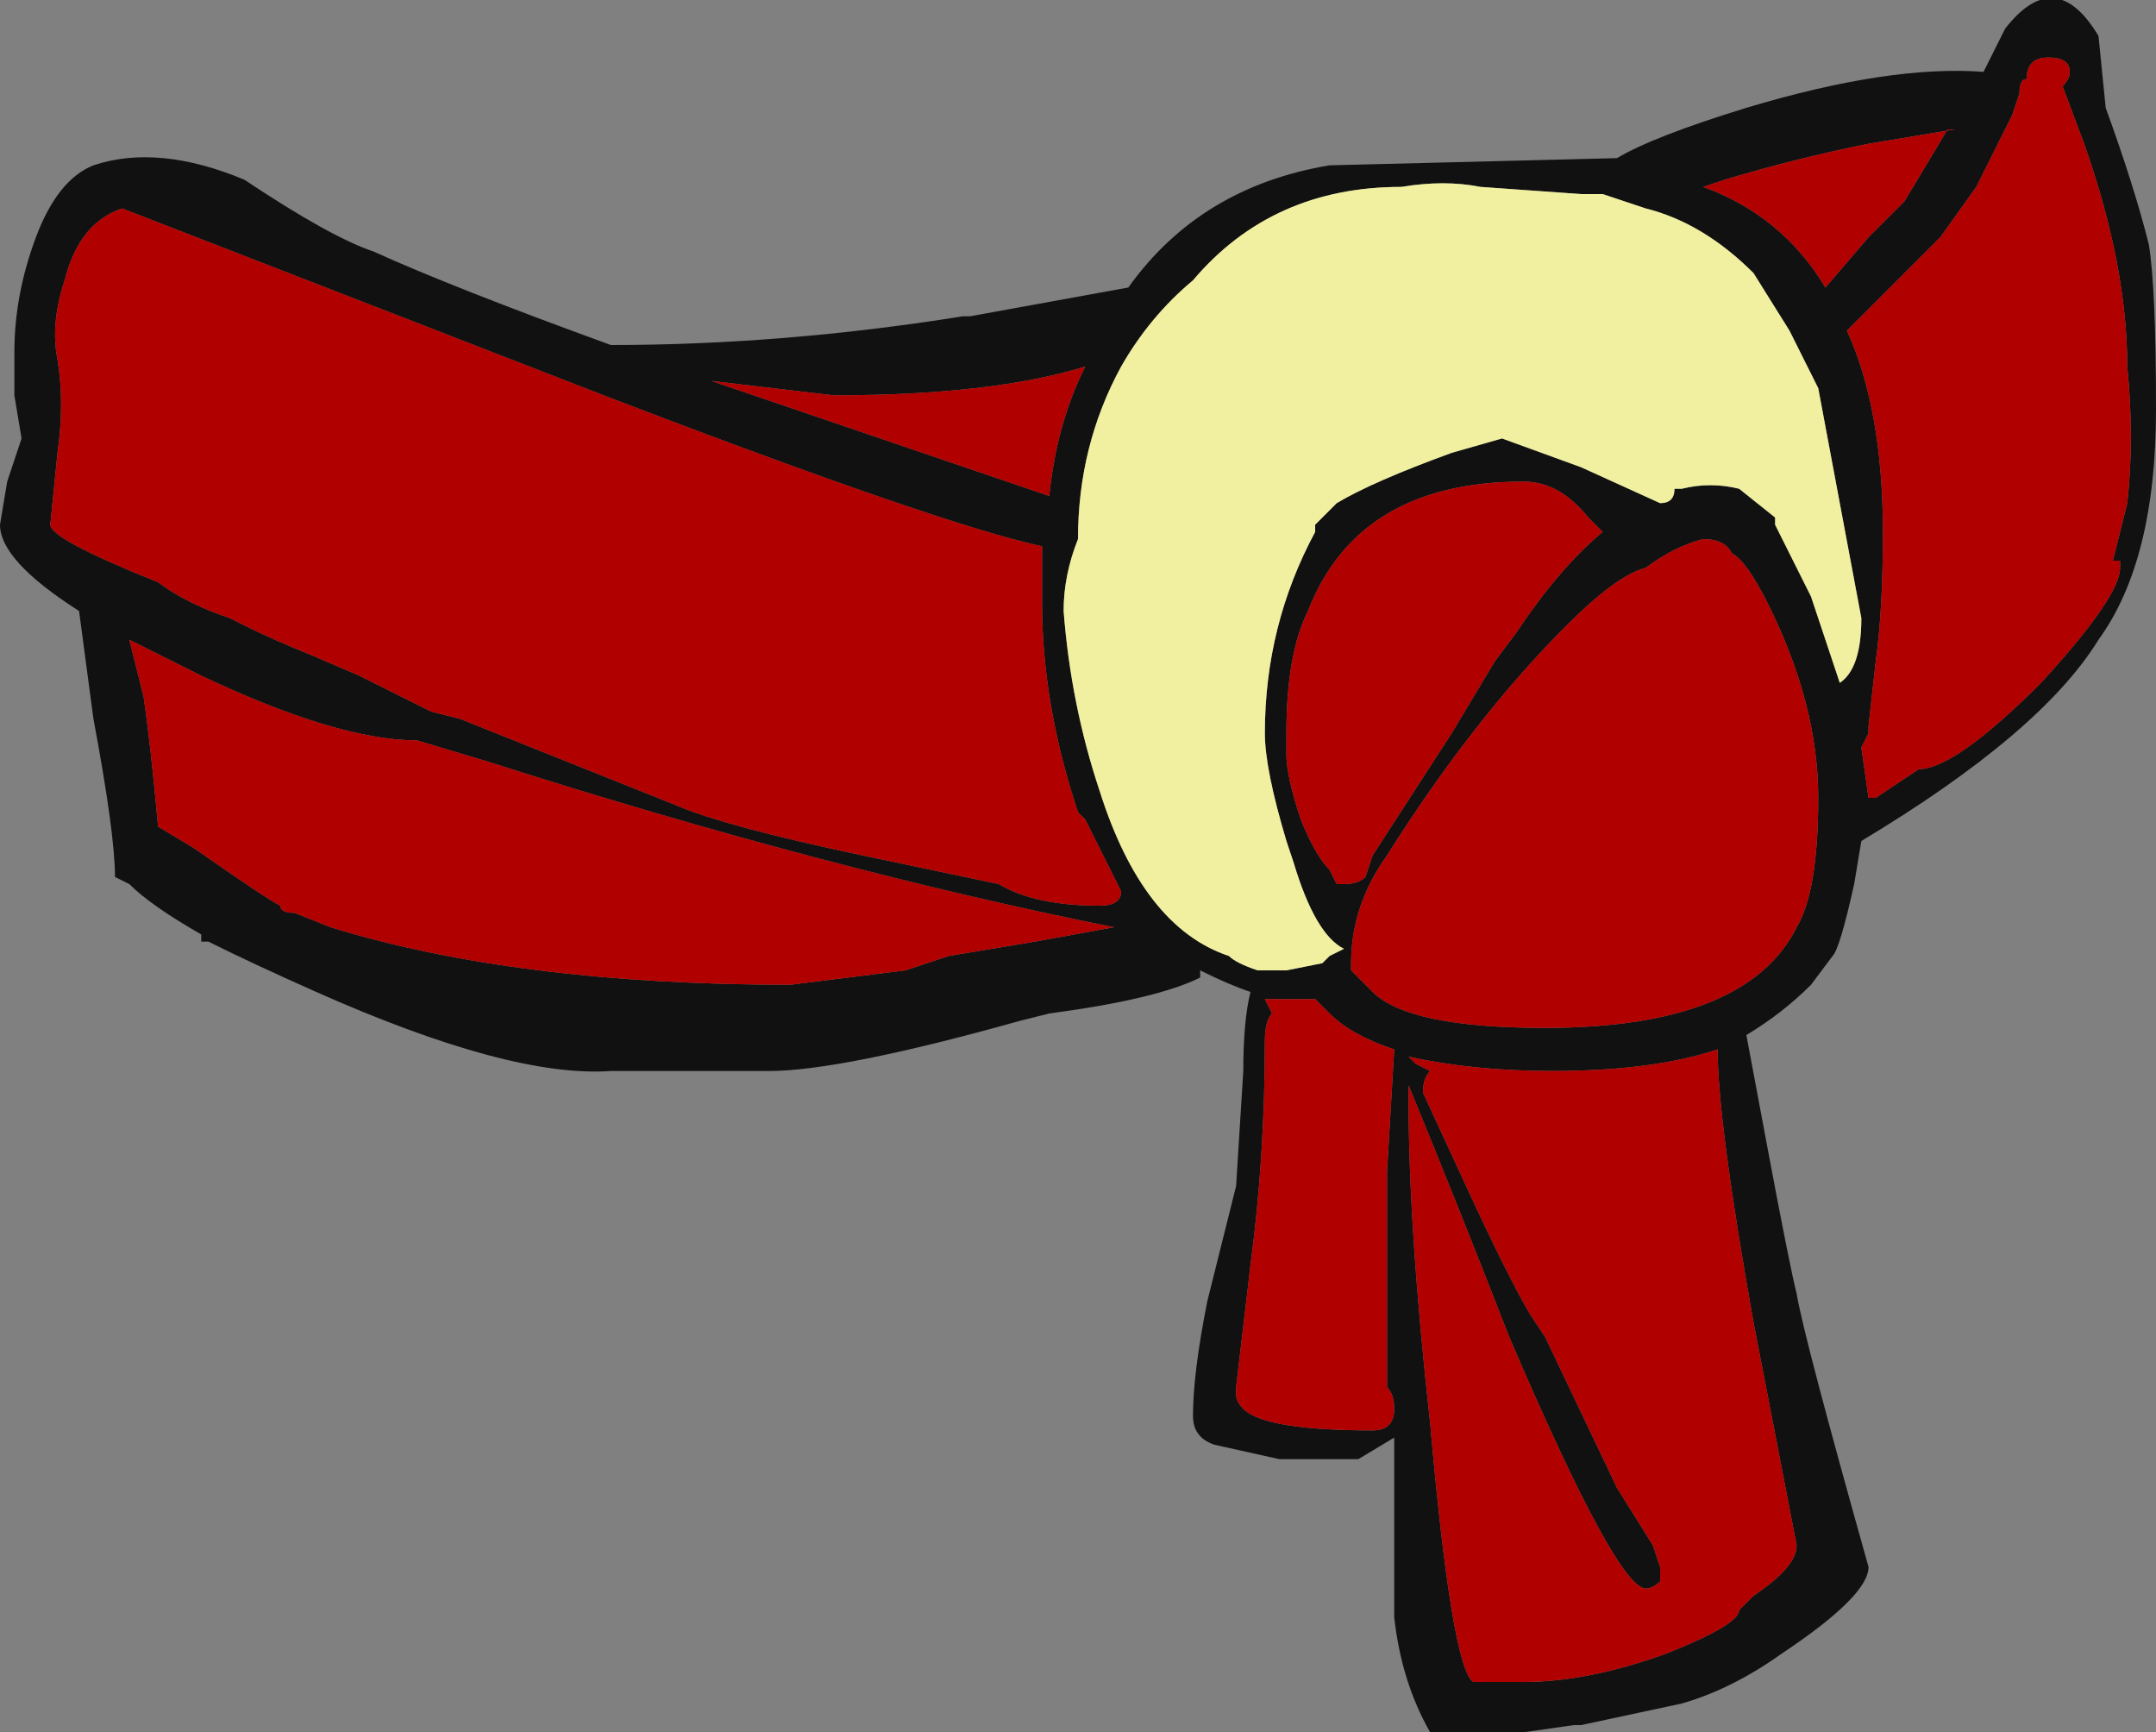 <?xml version="1.0" encoding="UTF-8" standalone="no"?>
<svg xmlns:ffdec="https://www.free-decompiler.com/flash" xmlns:xlink="http://www.w3.org/1999/xlink" ffdec:objectType="shape" height="12.05px" width="15.0px" xmlns="http://www.w3.org/2000/svg">
  <rect width="100%" height="100%" fill="#808080" stroke="none"/>
  <g transform="matrix(1.0, 0.0, 0.0, 1.0, 7.55, 7.45)">
    <path d="M7.05 -7.2 L7.1 -6.7 Q7.3 -6.15 7.4 -5.75 7.45 -5.45 7.45 -4.6 7.45 -3.55 7.05 -3.0 6.65 -2.35 5.4 -1.6 L5.35 -1.3 Q5.25 -0.85 5.2 -0.8 L5.05 -0.6 Q4.85 -0.4 4.6 -0.25 L4.75 0.55 Q4.9 1.35 4.95 1.55 5.0 1.85 5.45 3.45 5.45 3.65 4.85 4.05 4.5 4.3 4.15 4.4 L3.45 4.55 3.4 4.55 3.05 4.6 2.65 4.6 2.4 4.6 Q2.2 4.25 2.15 3.8 L2.15 2.55 1.9 2.7 1.35 2.7 0.9 2.6 Q0.75 2.55 0.75 2.4 0.75 2.1 0.85 1.6 L1.05 0.8 1.1 0.0 Q1.1 -0.35 1.15 -0.55 1.0 -0.6 0.8 -0.7 L0.8 -0.65 Q0.5 -0.5 -0.25 -0.4 L-0.45 -0.35 Q-1.7 0.0 -2.2 0.0 L-3.3 0.0 Q-4.0 0.05 -5.35 -0.55 -5.8 -0.75 -6.1 -0.9 L-6.15 -0.9 -6.15 -0.95 Q-6.5 -1.15 -6.65 -1.3 L-6.75 -1.35 Q-6.75 -1.65 -6.9 -2.45 L-7.0 -3.2 Q-7.55 -3.55 -7.55 -3.8 L-7.5 -4.1 -7.4 -4.4 -7.45 -4.7 -7.45 -5.0 Q-7.45 -5.4 -7.3 -5.8 -7.15 -6.2 -6.9 -6.3 -6.45 -6.45 -5.85 -6.2 -5.25 -5.8 -4.95 -5.7 -4.4 -5.45 -3.3 -5.05 -2.1 -5.05 -0.85 -5.25 L-0.8 -5.25 0.3 -5.45 Q0.8 -6.15 1.7 -6.3 L3.7 -6.35 Q3.95 -6.5 4.6 -6.7 5.6 -7.0 6.25 -6.95 L6.4 -7.25 Q6.75 -7.7 7.05 -7.2 M5.7 -6.05 L6.0 -6.55 6.05 -6.55 5.45 -6.45 Q4.95 -6.35 4.45 -6.2 L4.3 -6.15 Q4.85 -5.95 5.15 -5.45 L5.45 -5.8 5.7 -6.05 M3.6 -6.1 L3.45 -6.1 2.75 -6.15 Q2.5 -6.2 2.2 -6.15 1.3 -6.15 0.75 -5.5 0.45 -5.25 0.25 -4.9 -0.05 -4.35 -0.05 -3.7 -0.15 -3.45 -0.15 -3.2 -0.1 -2.55 0.1 -1.95 0.4 -1.0 1.0 -0.8 1.05 -0.75 1.2 -0.7 L1.4 -0.7 1.65 -0.75 1.7 -0.8 1.8 -0.85 Q1.6 -0.95 1.45 -1.45 L1.4 -1.6 Q1.25 -2.1 1.25 -2.35 1.25 -3.1 1.6 -3.75 L1.6 -3.8 1.75 -3.95 Q2.0 -4.1 2.55 -4.3 L2.9 -4.4 3.45 -4.2 4.0 -3.95 Q4.1 -3.95 4.1 -4.05 L4.15 -4.05 Q4.35 -4.1 4.55 -4.05 L4.8 -3.85 4.8 -3.8 5.05 -3.3 5.25 -2.7 Q5.4 -2.8 5.4 -3.15 L5.1 -4.75 4.9 -5.15 4.65 -5.55 Q4.3 -5.9 3.9 -6.0 L3.6 -6.1 M3.5 -3.85 Q3.3 -4.1 3.05 -4.1 1.9 -4.1 1.55 -3.2 1.4 -2.9 1.4 -2.35 L1.4 -2.2 Q1.4 -2.05 1.5 -1.75 1.6 -1.5 1.7 -1.4 L1.75 -1.3 1.8 -1.3 Q1.9 -1.3 1.95 -1.35 L2.0 -1.5 2.55 -2.35 2.85 -2.85 3.0 -3.05 Q3.3 -3.5 3.6 -3.75 L3.5 -3.85 M5.55 -3.75 Q5.55 -3.2 5.5 -2.85 L5.45 -2.4 5.45 -2.35 5.4 -2.25 5.45 -1.9 5.5 -1.9 5.8 -2.1 Q6.05 -2.1 6.65 -2.7 7.2 -3.3 7.2 -3.5 L7.2 -3.55 7.15 -3.55 7.25 -3.95 Q7.3 -4.4 7.25 -4.9 7.25 -5.6 6.95 -6.45 L6.8 -6.85 Q6.85 -6.9 6.85 -6.95 6.85 -7.05 6.7 -7.05 6.55 -7.05 6.55 -6.9 6.5 -6.9 6.5 -6.8 L6.45 -6.65 6.2 -6.15 5.95 -5.8 5.3 -5.15 Q5.55 -4.6 5.55 -3.75 M4.5 -3.6 Q4.45 -3.7 4.3 -3.7 4.1 -3.65 3.9 -3.5 3.7 -3.45 3.35 -3.1 2.7 -2.45 2.1 -1.5 1.85 -1.15 1.85 -0.75 L1.85 -0.7 2.0 -0.55 Q2.25 -0.3 3.2 -0.3 4.6 -0.3 4.95 -1.0 5.1 -1.25 5.1 -1.9 5.1 -2.55 4.75 -3.25 4.6 -3.55 4.5 -3.6 M0.15 -5.25 L0.15 -5.25 M1.3 -0.4 Q1.25 -0.35 1.25 -0.2 1.25 0.6 1.15 1.35 L1.05 2.2 1.05 2.25 Q1.05 2.3 1.1 2.35 1.25 2.5 2.0 2.5 2.15 2.5 2.15 2.35 2.15 2.25 2.1 2.2 L2.1 0.7 2.15 -0.15 Q1.85 -0.25 1.7 -0.4 L1.6 -0.5 1.25 -0.5 1.3 -0.4 M0.25 -1.25 L0.0 -1.75 -0.05 -1.8 Q-0.3 -2.55 -0.3 -3.25 L-0.3 -3.65 Q-1.0 -3.8 -3.35 -4.7 L-6.7 -6.0 Q-7.0 -5.9 -7.1 -5.5 -7.2 -5.2 -7.15 -4.95 -7.1 -4.65 -7.15 -4.3 L-7.2 -3.8 Q-7.2 -3.7 -6.45 -3.4 -6.25 -3.25 -5.95 -3.15 L-5.85 -3.1 Q-5.65 -3.0 -5.4 -2.9 L-5.05 -2.75 -4.55 -2.5 -4.35 -2.45 -2.85 -1.85 Q-2.5 -1.7 -1.55 -1.5 L-0.6 -1.3 Q-0.35 -1.15 0.1 -1.15 0.25 -1.15 0.25 -1.25 M2.3 -0.05 L2.4 0.0 Q2.35 0.05 2.35 0.15 L2.65 0.8 Q2.95 1.45 3.1 1.7 L3.2 1.85 3.7 2.9 3.95 3.3 4.0 3.45 4.0 3.55 Q3.95 3.6 3.9 3.6 3.7 3.6 2.95 1.85 2.6 0.95 2.25 0.1 L2.25 0.2 Q2.25 1.1 2.4 2.45 2.55 4.15 2.7 4.25 L3.05 4.25 Q3.5 4.25 4.05 4.05 4.55 3.85 4.55 3.75 L4.65 3.65 Q4.95 3.45 4.95 3.3 L4.65 1.75 Q4.4 0.35 4.4 -0.15 3.95 0.0 3.25 0.0 2.7 0.0 2.25 -0.1 L2.3 -0.05 M-6.65 -3.0 L-6.55 -2.6 Q-6.5 -2.25 -6.45 -1.7 L-6.2 -1.55 Q-5.7 -1.2 -5.6 -1.15 -5.6 -1.1 -5.5 -1.1 L-5.25 -1.0 Q-3.95 -0.6 -2.05 -0.6 L-1.25 -0.7 -0.95 -0.8 -0.35 -0.9 0.2 -1.0 Q-1.8 -1.4 -4.15 -2.15 L-4.65 -2.3 Q-5.2 -2.3 -6.15 -2.75 L-6.65 -3.0 M-2.6 -4.8 L-0.25 -4.0 Q-0.2 -4.5 0.0 -4.9 -0.65 -4.7 -1.75 -4.7 L-2.6 -4.8" fill="#111111" fill-rule="evenodd" stroke="none"/>
    <path d="M5.7 -6.05 L5.45 -5.8 5.15 -5.45 Q4.85 -5.95 4.3 -6.15 L4.45 -6.2 Q4.95 -6.35 5.45 -6.45 L6.05 -6.55 6.0 -6.55 5.7 -6.05 M5.55 -3.75 Q5.55 -4.6 5.3 -5.15 L5.95 -5.8 6.2 -6.15 6.45 -6.65 6.5 -6.8 Q6.5 -6.9 6.55 -6.9 6.55 -7.05 6.7 -7.05 6.85 -7.05 6.85 -6.95 6.85 -6.9 6.8 -6.85 L6.95 -6.45 Q7.25 -5.6 7.25 -4.9 7.3 -4.4 7.25 -3.95 L7.15 -3.55 7.2 -3.55 7.2 -3.5 Q7.2 -3.3 6.65 -2.7 6.05 -2.1 5.8 -2.1 L5.5 -1.9 5.45 -1.9 5.4 -2.25 5.45 -2.35 5.45 -2.4 5.5 -2.85 Q5.55 -3.2 5.55 -3.75 M3.5 -3.85 L3.6 -3.75 Q3.3 -3.5 3.0 -3.05 L2.85 -2.85 2.55 -2.35 2.0 -1.5 1.95 -1.35 Q1.9 -1.3 1.8 -1.3 L1.75 -1.3 1.7 -1.4 Q1.6 -1.5 1.5 -1.75 1.4 -2.05 1.4 -2.2 L1.4 -2.35 Q1.4 -2.9 1.55 -3.2 1.9 -4.1 3.05 -4.1 3.3 -4.1 3.5 -3.85 M4.5 -3.6 Q4.6 -3.55 4.75 -3.25 5.1 -2.55 5.1 -1.9 5.1 -1.25 4.95 -1.0 4.6 -0.3 3.2 -0.3 2.25 -0.3 2.0 -0.55 L1.85 -0.7 1.85 -0.75 Q1.85 -1.15 2.1 -1.5 2.7 -2.45 3.35 -3.1 3.7 -3.45 3.9 -3.5 4.1 -3.65 4.3 -3.7 4.45 -3.7 4.5 -3.6 M0.25 -1.25 Q0.25 -1.15 0.1 -1.15 -0.35 -1.15 -0.6 -1.3 L-1.55 -1.5 Q-2.5 -1.7 -2.85 -1.85 L-4.35 -2.45 -4.55 -2.5 -5.05 -2.75 -5.4 -2.9 Q-5.65 -3.0 -5.85 -3.1 L-5.95 -3.15 Q-6.25 -3.25 -6.45 -3.4 -7.2 -3.7 -7.2 -3.8 L-7.15 -4.3 Q-7.1 -4.65 -7.15 -4.95 -7.2 -5.2 -7.1 -5.5 -7.0 -5.9 -6.7 -6.0 L-3.35 -4.7 Q-1.0 -3.8 -0.3 -3.65 L-0.3 -3.25 Q-0.3 -2.55 -0.05 -1.8 L0.0 -1.75 0.25 -1.25 M1.3 -0.4 L1.25 -0.5 1.6 -0.5 1.7 -0.4 Q1.85 -0.25 2.15 -0.15 L2.1 0.7 2.1 2.2 Q2.15 2.25 2.15 2.35 2.15 2.5 2.0 2.5 1.25 2.5 1.1 2.35 1.05 2.3 1.05 2.25 L1.05 2.2 1.15 1.35 Q1.25 0.6 1.25 -0.2 1.25 -0.35 1.3 -0.4 M2.3 -0.05 L2.25 -0.1 Q2.7 0.0 3.25 0.0 3.95 0.0 4.4 -0.15 4.4 0.35 4.65 1.75 L4.95 3.3 Q4.95 3.45 4.65 3.65 L4.55 3.75 Q4.55 3.85 4.05 4.05 3.5 4.25 3.05 4.25 L2.7 4.25 Q2.55 4.15 2.4 2.45 2.25 1.1 2.25 0.2 L2.25 0.1 Q2.6 0.95 2.95 1.85 3.7 3.6 3.9 3.6 3.95 3.6 4.0 3.55 L4.0 3.45 3.95 3.3 3.7 2.9 3.2 1.85 3.1 1.7 Q2.95 1.45 2.65 0.8 L2.35 0.15 Q2.35 0.05 2.4 0.0 L2.3 -0.05 M-6.65 -3.0 L-6.15 -2.75 Q-5.2 -2.3 -4.65 -2.3 L-4.15 -2.15 Q-1.8 -1.4 0.2 -1.0 L-0.35 -0.9 -0.95 -0.8 -1.25 -0.7 -2.05 -0.6 Q-3.95 -0.6 -5.25 -1.0 L-5.5 -1.1 Q-5.6 -1.1 -5.6 -1.15 -5.7 -1.2 -6.2 -1.55 L-6.45 -1.7 Q-6.5 -2.25 -6.55 -2.6 L-6.65 -3.0 M-2.6 -4.8 L-1.75 -4.7 Q-0.65 -4.7 0.0 -4.9 -0.2 -4.5 -0.25 -4.0 L-2.6 -4.8" fill="#b00000" fill-rule="evenodd" stroke="none"/>
    <path d="M3.6 -6.1 L3.9 -6.0 Q4.3 -5.9 4.65 -5.55 L4.9 -5.15 5.1 -4.75 5.4 -3.15 Q5.4 -2.8 5.25 -2.7 L5.05 -3.3 4.8 -3.8 4.8 -3.85 4.55 -4.05 Q4.35 -4.1 4.15 -4.05 L4.1 -4.05 Q4.1 -3.95 4.0 -3.95 L3.45 -4.2 2.9 -4.4 2.55 -4.3 Q2.0 -4.1 1.75 -3.95 L1.6 -3.8 1.6 -3.75 Q1.25 -3.1 1.25 -2.35 1.25 -2.1 1.4 -1.6 L1.45 -1.45 Q1.6 -0.95 1.8 -0.85 L1.7 -0.8 1.65 -0.75 1.4 -0.7 1.2 -0.7 Q1.05 -0.75 1.0 -0.8 0.4 -1.0 0.1 -1.95 -0.1 -2.55 -0.15 -3.2 -0.15 -3.45 -0.05 -3.7 -0.05 -4.35 0.25 -4.9 0.45 -5.25 0.75 -5.5 1.3 -6.15 2.2 -6.15 2.5 -6.2 2.75 -6.15 L3.45 -6.1 3.6 -6.1" fill="#f0f0a0" fill-rule="evenodd" stroke="none"/>
  </g>
</svg>
